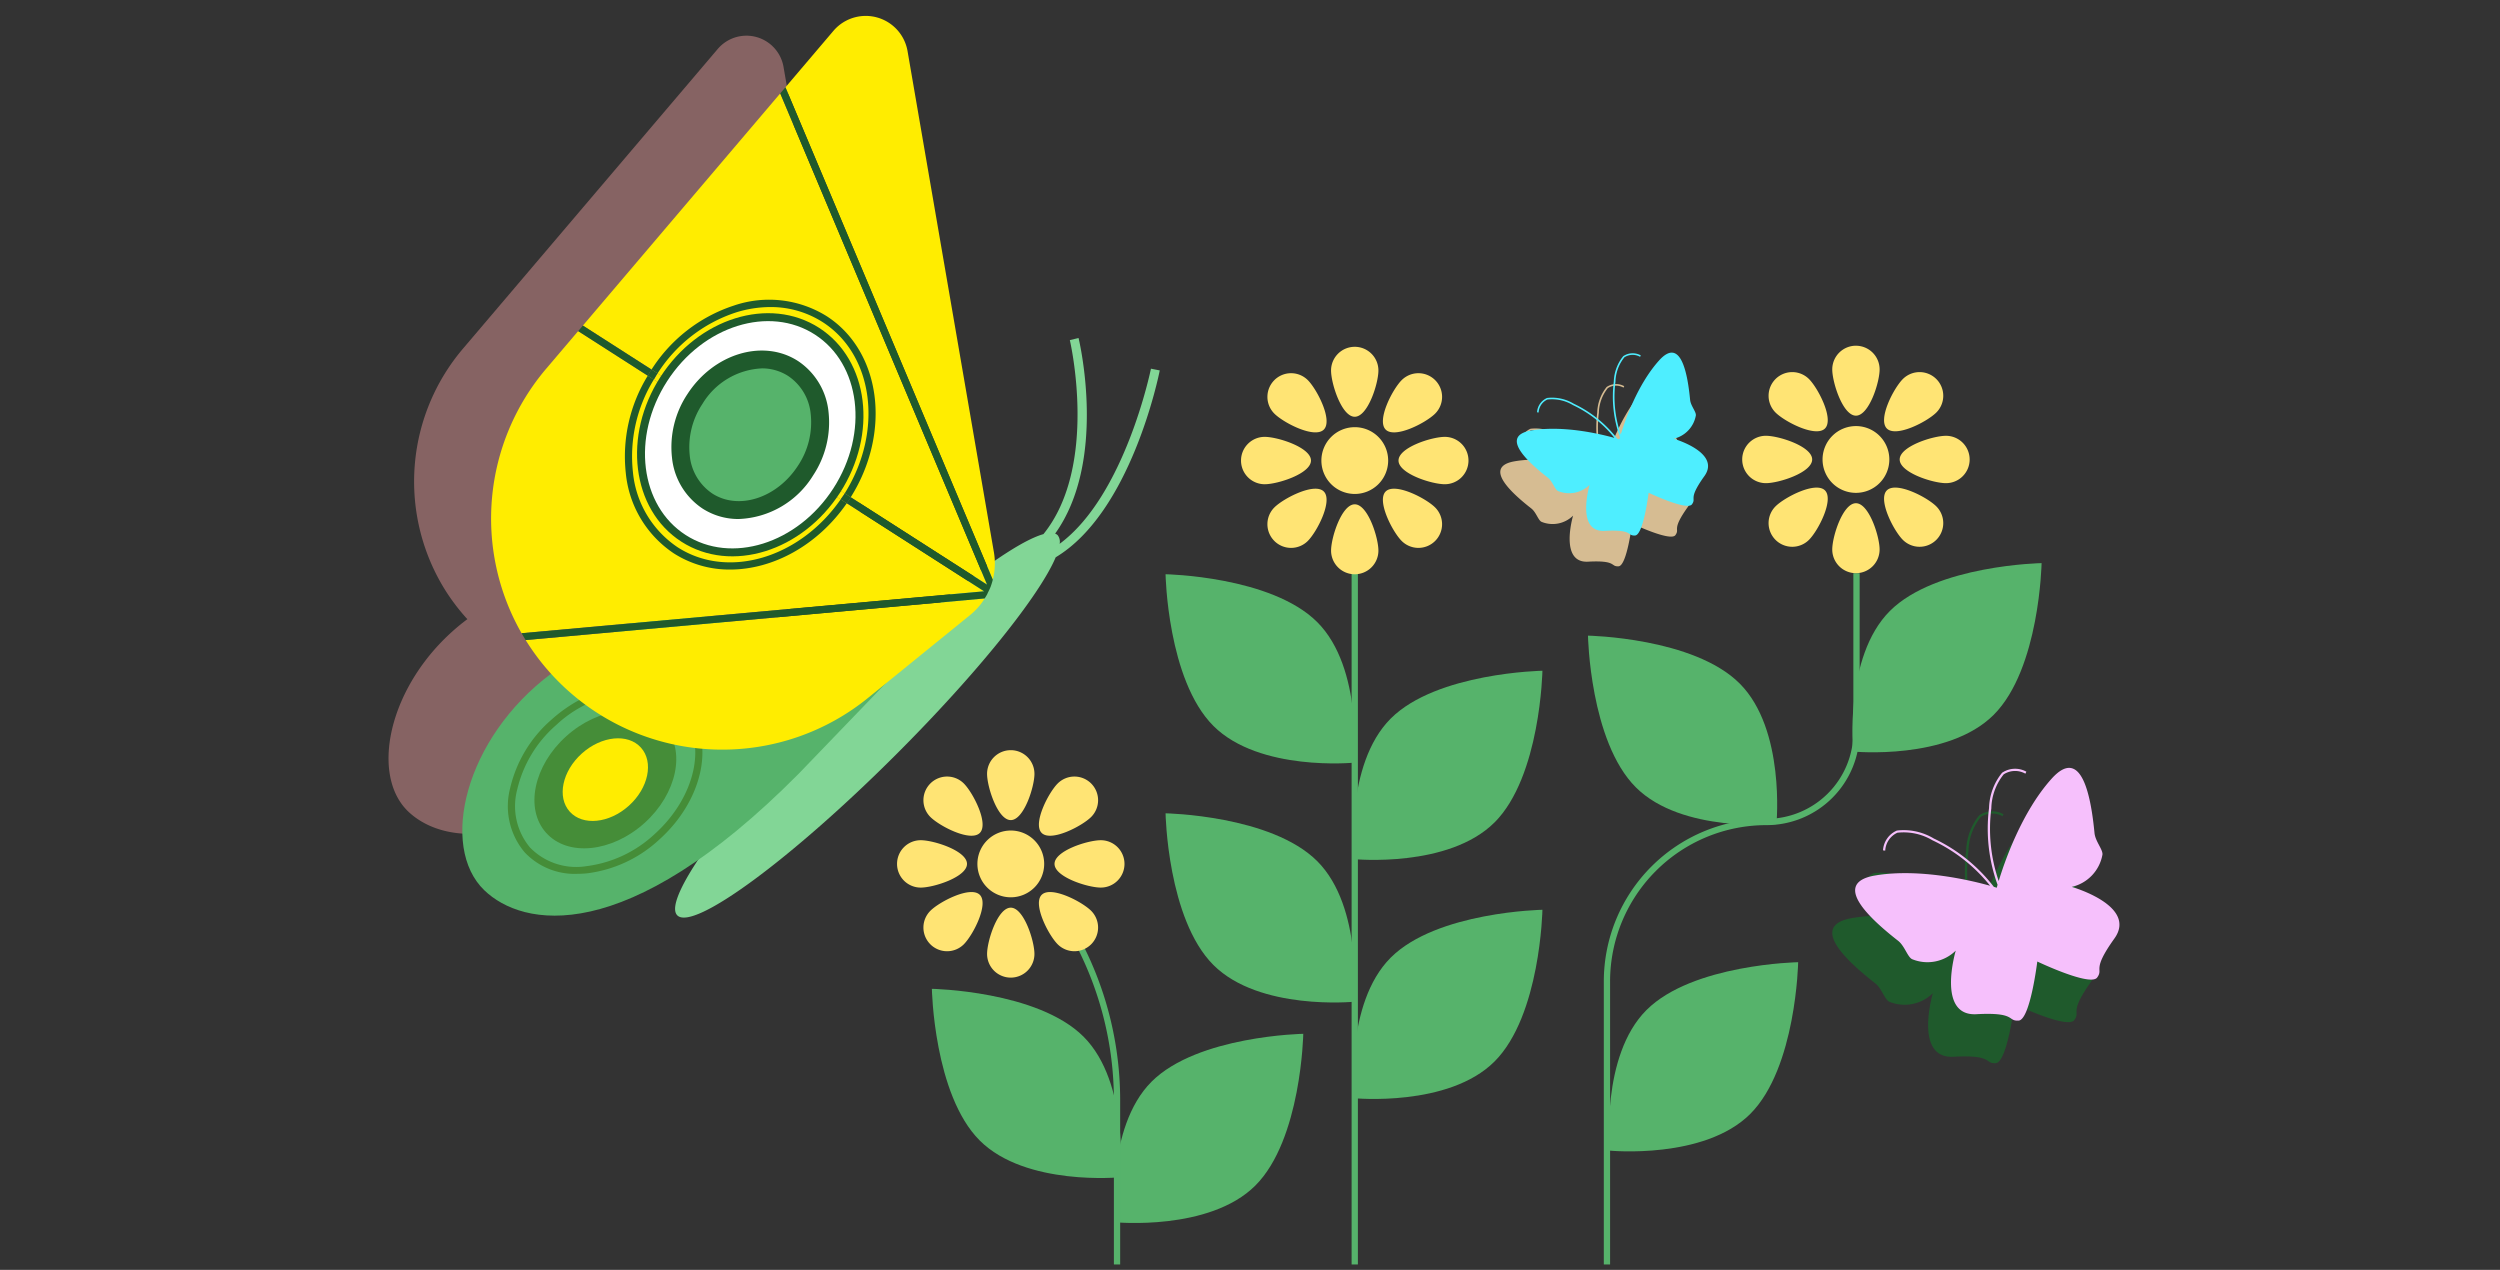 <svg xmlns="http://www.w3.org/2000/svg" width="315" height="160" viewBox="0 0 315 160">
    <rect x="0" y="0" width="315" height="160" fill="#333333" stroke="none"/>
    <g data-name="그룹 2354">
        <path data-name="사각형 2432" style="fill:none" d="M0 0h315v160H0z"/>
        <g data-name="그룹 2353">
            <path data-name="패스 3170" d="M125.312 96.508c-5.792 5.792-17.713 4.63-17.713 4.63s-1.161-11.921 4.63-17.713 19.114-6.025 19.114-6.025-.239 13.316-6.031 19.112" transform="translate(63.002 7.113)" style="fill:#56b36b"/>
            <path data-name="패스 3171" d="M92.62 85.758c5.792 5.792 17.714 4.63 17.714 4.63s1.166-11.921-4.634-17.713-19.11-6.029-19.11-6.029.237 13.316 6.03 19.112" transform="translate(60.27 5.708)" style="fill:#56b36b"/>
            <path data-name="패스 3172" d="M139.695 92.6c5.792 5.792 17.714 4.63 17.714 4.63s1.162-11.921-4.632-17.713-19.112-6.029-19.112-6.029.237 13.316 6.03 19.112" transform="translate(66.421 6.603)" style="fill:#56b36b"/>
            <path data-name="패스 3173" d="M125.312 123.15c-5.792 5.792-17.713 4.63-17.713 4.63s-1.161-11.921 4.63-17.713 19.114-6.029 19.114-6.029-.239 13.316-6.031 19.112" transform="translate(63.002 10.594)" style="fill:#56b36b"/>
            <path data-name="패스 3174" d="M98.661 136.972c-5.792 5.792-17.713 4.63-17.713 4.63s-1.161-11.921 4.63-17.713 19.114-6.029 19.114-6.029-.239 13.316-6.031 19.112" transform="translate(59.52 12.4)" style="fill:#56b36b"/>
            <path data-name="패스 3175" d="M153.811 128.992c-5.792 5.792-17.713 4.63-17.713 4.63s-1.161-11.921 4.63-17.713 19.114-6.029 19.114-6.029-.239 13.316-6.031 19.112" transform="translate(66.726 11.357)" style="fill:#56b36b"/>
            <path data-name="패스 3176" d="M180.938 84.519c-5.792 5.792-17.713 4.63-17.713 4.63s-1.161-11.921 4.63-17.713 19.114-6.029 19.114-6.029-.239 13.316-6.031 19.112" transform="translate(70.271 5.546)" style="fill:#56b36b"/>
            <path data-name="패스 3177" d="M92.62 112.4c5.792 5.792 17.714 4.63 17.714 4.63s1.162-11.921-4.632-17.713-19.112-6.029-19.112-6.029.237 13.316 6.03 19.112" transform="translate(60.27 9.189)" style="fill:#56b36b"/>
            <path data-name="패스 3178" d="M66.58 131.959c5.792 5.792 17.714 4.63 17.714 4.63s1.162-11.921-4.632-17.713-19.112-6.029-19.112-6.029.237 13.316 6.03 19.112" transform="translate(56.867 11.745)" style="fill:#56b36b"/>
            <path data-name="선 113" transform="translate(170.698 67.159)" style="stroke:#56b36b;stroke-width:.79px;fill:none" d="M0 92.164V0"/>
            <path data-name="패스 3179" d="M81.739 148.234v-20.61a42.9 42.9 0 0 0-4.809-19.8" transform="translate(59.007 11.089)" style="stroke:#56b36b;stroke-width:.79px;fill:none"/>
            <path data-name="패스 3180" d="M135.778 153.63v-35.652a20.1 20.1 0 0 1 20.1-20.1 11.343 11.343 0 0 0 11.344-11.343V66.527" transform="translate(66.697 5.693)" style="stroke:#56b36b;stroke-width:.79px;fill:none"/>
            <path data-name="패스 3181" d="M108.156 50.257a4.207 4.207 0 1 1-4.2 4.213v-.012a4.207 4.207 0 0 1 4.2-4.2" transform="translate(62.539 3.567)" style="fill:#ffe474"/>
            <path data-name="패스 3182" d="M108.018 41.3A2.984 2.984 0 0 1 111 44.284c0 1.649-1.335 5.831-2.984 5.831s-2.983-4.182-2.983-5.831a2.983 2.983 0 0 1 2.98-2.983" transform="translate(62.68 2.397)" style="fill:#ffe474"/>
            <path data-name="패스 3183" d="M108.019 67.668a2.983 2.983 0 0 1-2.983-2.983c0-1.649 1.335-5.831 2.983-5.831S111 63.036 111 64.685a2.983 2.983 0 0 1-2.983 2.983" transform="translate(62.68 4.69)" style="fill:#ffe474"/>
            <path data-name="패스 3184" d="M121.367 54.319a2.984 2.984 0 0 1-2.98 2.986h-.006c-1.647 0-5.83-1.335-5.83-2.984s4.182-2.983 5.83-2.983a2.984 2.984 0 0 1 2.986 2.98" transform="translate(63.662 3.708)" style="fill:#ffe474"/>
            <path data-name="패스 3185" d="M95 54.32a2.982 2.982 0 0 1 2.982-2.983c1.649 0 5.832 1.335 5.832 2.983s-4.183 2.986-5.832 2.986A2.983 2.983 0 0 1 95 54.322z" transform="translate(61.369 3.708)" style="fill:#ffe474"/>
            <path data-name="패스 3186" d="M117.394 45.116a2.983 2.983 0 0 1 0 4.219c-1.162 1.162-5.068 3.181-6.232 2.014s.849-5.065 2.014-6.232a2.983 2.983 0 0 1 4.219 0" transform="translate(63.435 2.781)" style="fill:#ffe474"/>
            <path data-name="패스 3187" d="M98.814 63.695a2.982 2.982 0 0 1 0-4.217c1.162-1.162 5.067-3.179 6.231-2.013s-.848 5.065-2.013 6.231a2.981 2.981 0 0 1-4.219 0" transform="translate(61.753 4.463)" style="fill:#ffe474"/>
            <path data-name="패스 3188" d="M117.394 63.695a2.981 2.981 0 0 1-4.219 0c-1.162-1.162-3.179-5.068-2.014-6.231s5.066.849 6.232 2.013a2.983 2.983 0 0 1 0 4.219" transform="translate(63.435 4.463)" style="fill:#ffe474"/>
            <path data-name="패스 3189" d="M98.814 45.116a2.984 2.984 0 0 1 4.219 0c1.161 1.163 3.178 5.068 2.013 6.232s-5.067-.849-6.231-2.014a2.981 2.981 0 0 1 0-4.216z" transform="translate(61.753 2.781)" style="fill:#ffe474"/>
            <path data-name="사각형 1821" transform="translate(156.371 43.701)" style="fill:none" d="M0 0h28.654v28.654H0z"/>
            <path data-name="패스 3190" d="M164.006 50.135a4.207 4.207 0 1 1-4.2 4.213v-.012a4.207 4.207 0 0 1 4.2-4.2" transform="translate(69.836 3.551)" style="fill:#ffe474"/>
            <path data-name="패스 3191" d="M163.868 41.182a2.984 2.984 0 0 1 2.986 2.98c0 1.649-1.335 5.831-2.984 5.831s-2.983-4.182-2.983-5.831a2.983 2.983 0 0 1 2.98-2.983" transform="translate(69.978 2.381)" style="fill:#ffe474"/>
            <path data-name="패스 3192" d="M163.869 67.546a2.983 2.983 0 0 1-2.983-2.983c0-1.649 1.335-5.831 2.983-5.831s2.983 4.182 2.983 5.831a2.983 2.983 0 0 1-2.983 2.983" transform="translate(69.978 4.674)" style="fill:#ffe474"/>
            <path data-name="패스 3193" d="M177.217 54.2a2.984 2.984 0 0 1-2.98 2.986h-.006c-1.647 0-5.83-1.335-5.83-2.984s4.182-2.983 5.83-2.983a2.984 2.984 0 0 1 2.986 2.98" transform="translate(70.959 3.692)" style="fill:#ffe474"/>
            <path data-name="패스 3194" d="M150.852 54.2a2.983 2.983 0 0 1 2.983-2.983c1.649 0 5.831 1.335 5.831 2.983s-4.182 2.986-5.831 2.986a2.984 2.984 0 0 1-2.983-2.984z" transform="translate(68.667 3.692)" style="fill:#ffe474"/>
            <path data-name="패스 3195" d="M173.244 44.994a2.982 2.982 0 0 1 0 4.219c-1.162 1.162-5.068 3.179-6.232 2.014s.849-5.067 2.014-6.232a2.982 2.982 0 0 1 4.219 0" transform="translate(70.732 2.765)" style="fill:#ffe474"/>
            <path data-name="패스 3196" d="M154.664 63.573a2.982 2.982 0 0 1 0-4.217c1.162-1.162 5.067-3.179 6.231-2.014s-.848 5.067-2.013 6.232a2.984 2.984 0 0 1-4.219 0" transform="translate(69.05 4.447)" style="fill:#ffe474"/>
            <path data-name="패스 3197" d="M173.244 63.573a2.983 2.983 0 0 1-4.219 0c-1.162-1.162-3.179-5.068-2.014-6.232s5.067.849 6.232 2.014a2.982 2.982 0 0 1 0 4.219" transform="translate(70.732 4.447)" style="fill:#ffe474"/>
            <path data-name="패스 3198" d="M154.664 44.994a2.984 2.984 0 0 1 4.219 0c1.161 1.162 3.178 5.068 2.013 6.232s-5.067-.849-6.231-2.014a2.982 2.982 0 0 1 0-4.217" transform="translate(69.05 2.765)" style="fill:#ffe474"/>
            <path data-name="패스 3199" d="M69.823 95.206a4.207 4.207 0 1 1-4.2 4.213v-.012a4.207 4.207 0 0 1 4.2-4.2" transform="translate(57.53 9.44)" style="fill:#ffe474"/>
            <path data-name="패스 3200" d="M69.684 86.252a2.984 2.984 0 0 1 2.986 2.98c0 1.649-1.335 5.831-2.984 5.831s-2.986-4.18-2.986-5.828a2.983 2.983 0 0 1 2.98-2.983" transform="translate(57.671 8.27)" style="fill:#ffe474"/>
            <path data-name="패스 3201" d="M69.685 112.617a2.983 2.983 0 0 1-2.983-2.983c0-1.649 1.335-5.831 2.983-5.831s2.983 4.182 2.983 5.831a2.983 2.983 0 0 1-2.983 2.983" transform="translate(57.671 10.563)" style="fill:#ffe474"/>
            <path data-name="패스 3202" d="M83.033 99.268a2.984 2.984 0 0 1-2.98 2.986h-.006c-1.647 0-5.83-1.335-5.83-2.984s4.182-2.983 5.83-2.983a2.984 2.984 0 0 1 2.986 2.981z" transform="translate(58.653 9.581)" style="fill:#ffe474"/>
            <path data-name="패스 3203" d="M56.668 99.269a2.983 2.983 0 0 1 2.983-2.983c1.649 0 5.831 1.335 5.831 2.983s-4.182 2.986-5.831 2.986a2.984 2.984 0 0 1-2.983-2.984z" transform="translate(56.36 9.581)" style="fill:#ffe474"/>
            <path data-name="패스 3204" d="M79.06 90.065a2.983 2.983 0 0 1 0 4.219c-1.161 1.162-5.068 3.179-6.232 2.014s.849-5.067 2.014-6.232a2.983 2.983 0 0 1 4.219 0" transform="translate(58.426 8.654)" style="fill:#ffe474"/>
            <path data-name="패스 3205" d="M60.48 108.644a2.982 2.982 0 0 1 0-4.217c1.161-1.162 5.067-3.179 6.231-2.014s-.848 5.066-2.013 6.232a2.984 2.984 0 0 1-4.219 0" transform="translate(56.744 10.336)" style="fill:#ffe474"/>
            <path data-name="패스 3206" d="M79.06 108.644a2.983 2.983 0 0 1-4.219 0c-1.162-1.162-3.179-5.068-2.014-6.232s5.067.849 6.232 2.014a2.983 2.983 0 0 1 0 4.219" transform="translate(58.426 10.336)" style="fill:#ffe474"/>
            <path data-name="패스 3207" d="M60.48 90.065a2.984 2.984 0 0 1 4.219 0c1.161 1.161 3.178 5.068 2.013 6.232s-5.067-.849-6.231-2.014a2.982 2.982 0 0 1 0-4.217z" transform="translate(56.744 8.654)" style="fill:#ffe474"/>
            <path data-name="패스 3208" d="M188.19 107.962a5.077 5.077 0 0 0 3.858-4.052c.086-.637-.9-1.678-1-2.741-.434-4.48-1.589-11.07-5.4-6.841s-5.985 10.621-6.67 12.9a20.337 20.337 0 0 1-.929-9.162v-.016a7.109 7.109 0 0 1 1.557-4.268 2.633 2.633 0 0 1 2.734-.083l.123-.254a2.915 2.915 0 0 0-3.026.115l-.023.009-.015.017a7.372 7.372 0 0 0-1.639 4.446 20.739 20.739 0 0 0 1.074 9.665c-.068.24-.1.371-.1.371l-.371-.114a20.747 20.747 0 0 0-7.572-6.093 7.348 7.348 0 0 0-4.63-1h-.021l-.02.015a2.905 2.905 0 0 0-1.72 2.485l.28.033a2.621 2.621 0 0 1 1.535-2.258 7.1 7.1 0 0 1 4.447.973h.007a20.319 20.319 0 0 1 7.225 5.71c-2.287-.642-8.836-2.241-14.46-1.3s-.677 5.46 2.868 8.232c.84.66 1.187 2.052 1.772 2.321a5.08 5.08 0 0 0 5.49-1.082s-2.463 8.289 2.608 8.013 3.851.891 5.31.806 2.357-7.445 2.357-7.445 6.692 3.2 7.545 2.015-.788-.785 2.169-4.912-5.357-6.5-5.357-6.5" transform="translate(69.978 9.148)" style="fill:#1f5a2c"/>
            <path data-name="사각형 1823" transform="translate(230.866 102.117)" style="fill:none" d="M0 0h33.296v31.843H0z"/>
            <path data-name="패스 3209" d="M190.738 103.218a5.076 5.076 0 0 0 3.859-4.052c.086-.638-.9-1.678-1-2.741-.434-4.48-1.589-11.07-5.4-6.841s-5.985 10.621-6.67 12.9a20.337 20.337 0 0 1-.929-9.162v-.014a7.108 7.108 0 0 1 1.557-4.268 2.633 2.633 0 0 1 2.734-.083l.123-.254a2.915 2.915 0 0 0-3.026.115l-.023.009-.015.017a7.373 7.373 0 0 0-1.639 4.446 20.739 20.739 0 0 0 1.074 9.665c-.068.24-.1.371-.1.371l-.371-.114a20.747 20.747 0 0 0-7.572-6.093 7.348 7.348 0 0 0-4.63-1h-.021l-.02.015a2.905 2.905 0 0 0-1.72 2.485l.28.033a2.621 2.621 0 0 1 1.535-2.258 7.1 7.1 0 0 1 4.447.974h.006a20.313 20.313 0 0 1 7.226 5.71c-2.287-.642-8.836-2.241-14.46-1.3s-.677 5.46 2.867 8.232c.841.66 1.188 2.052 1.773 2.321a5.08 5.08 0 0 0 5.491-1.082s-2.463 8.289 2.608 8.013 3.851.891 5.31.806 2.357-7.445 2.357-7.445 6.692 3.2 7.545 2.015-.788-.785 2.169-4.912-5.357-6.5-5.357-6.5" transform="translate(70.31 8.528)" style="fill:#f6c0fc"/>
            <path data-name="사각형 1824" transform="translate(233.747 96.753)" style="fill:none" d="M0 0h33.295v31.843H0z"/>
            <path data-name="패스 3210" d="M143.654 56.231a3.675 3.675 0 0 0 2.793-2.932c.062-.461-.654-1.214-.726-1.983-.313-3.242-1.149-8.011-3.906-4.95s-4.332 7.685-4.827 9.333a14.708 14.708 0 0 1-.673-6.629v-.01a5.144 5.144 0 0 1 1.127-3.088 1.9 1.9 0 0 1 1.978-.06l.089-.184a2.111 2.111 0 0 0-2.189.083l-.017.008-.01.011a5.335 5.335 0 0 0-1.186 3.217 15 15 0 0 0 .777 6.994l-.075.268-.268-.083a15.026 15.026 0 0 0-5.479-4.41 5.316 5.316 0 0 0-3.35-.725h-.012l-.015.01a2.1 2.1 0 0 0-1.245 1.8l.2.025a1.9 1.9 0 0 1 1.111-1.635 5.133 5.133 0 0 1 3.217.706 14.7 14.7 0 0 1 5.229 4.131c-1.655-.465-6.394-1.623-10.463-.941s-.491 3.952 2.075 5.957c.608.477.859 1.485 1.283 1.679a3.673 3.673 0 0 0 3.972-.782s-1.782 6 1.887 5.8 2.787.644 3.843.583 1.705-5.388 1.705-5.388 4.843 2.314 5.459 1.459-.57-.569 1.569-3.555-3.876-4.707-3.876-4.707" transform="translate(65.144 2.93)" style="fill:#d6bc92"/>
            <path data-name="사각형 1825" transform="translate(189.042 48.31)" style="fill:none" d="M0 0h24.092v23.042H0z"/>
            <path data-name="패스 3211" d="M145.5 52.8a3.675 3.675 0 0 0 2.793-2.932c.062-.461-.654-1.214-.726-1.983-.313-3.242-1.149-8.011-3.906-4.95s-4.332 7.685-4.827 9.333a14.708 14.708 0 0 1-.673-6.629v-.01a5.144 5.144 0 0 1 1.127-3.088 1.9 1.9 0 0 1 1.978-.06l.089-.184a2.111 2.111 0 0 0-2.189.083l-.017.008-.01.011a5.335 5.335 0 0 0-1.186 3.217 15 15 0 0 0 .777 6.994l-.075.268-.268-.083a15.026 15.026 0 0 0-5.479-4.41 5.316 5.316 0 0 0-3.35-.725h-.016l-.015.01a2.1 2.1 0 0 0-1.245 1.8l.2.025a1.9 1.9 0 0 1 1.111-1.635 5.133 5.133 0 0 1 3.217.706 14.7 14.7 0 0 1 5.229 4.131c-1.655-.465-6.394-1.623-10.463-.941s-.491 3.952 2.075 5.957c.608.477.859 1.485 1.283 1.679a3.673 3.673 0 0 0 3.972-.782s-1.782 6 1.887 5.8 2.787.644 3.843.583 1.705-5.388 1.705-5.388 4.843 2.314 5.459 1.459-.57-.569 1.569-3.555S145.5 52.8 145.5 52.8" transform="translate(65.385 2.481)" style="fill:#4eeeff"/>
            <path data-name="사각형 1826" transform="translate(191.128 44.429)" style="fill:none" d="M0 0h24.092v23.042H0z"/>
            <path data-name="패스 3212" d="M59.423 62.173 49.77 6.146a4.742 4.742 0 0 0-8.287-2.266l-5.362 6.307-.583.685L9.375 41.648a25.847 25.847 0 0 0-2.746 29.563c.147.257.3.512.455.764a25.739 25.739 0 0 0 2.85 3.754l-.014.008C.257 82.958-2.6 95.087 2.472 99.952 6.694 104 18.139 106.538 37.6 86.914l9.624-10 9.581-7.78a7.343 7.343 0 0 0 1.584-1.815c.113-.181.226-.362.323-.552l-.389-.249.522-.047.052-.115-.243-.578.391.251a7.428 7.428 0 0 0 .246-.805 7.343 7.343 0 0 0 .127-3.055" transform="translate(48.955 2.288)" style="fill:#866363"/>
            <path data-name="패스 3213" d="m93 39.984-1.108-.22c-.037.179-3.272 15.982-11.508 22.069a1.311 1.311 0 0 0-.258-1.1.868.868 0 0 0-.308-.185c6.547-9.135 3.114-23.976 2.952-24.648l-1.1.262c.04.164 3.657 15.813-3.326 24.449-4.3 1.2-14.757 9.365-25.824 20.432-13.229 13.23-22.32 25.59-20.307 27.604s14.374-7.078 27.606-20.31C70.1 78.062 77.873 68.314 79.891 63.527c9.45-5.66 12.956-22.758 13.109-23.543" transform="translate(53.128 6.69)" style="fill:#82d696"/>
            <path data-name="패스 3214" d="m62.739 74.334-12.131 12.6c-21.942 22.12-34.844 19.26-39.6 14.7-5.718-5.484-2.5-19.156 8.4-27.3l13.991-8.869z" transform="translate(50.029 10.554)" style="fill:#56b36b"/>
            <path data-name="패스 3215" d="M30.116 91.588c-4.119 3.7-9.662 4.255-12.38 1.232s-1.583-8.477 2.536-12.18 9.663-4.256 12.381-1.232 1.582 8.475-2.537 12.18" transform="translate(51.08 12.121)" style="fill:#458d38"/>
            <path data-name="패스 3216" d="M27.742 89.007c-2.477 2.227-5.812 2.56-7.447.741s-.952-5.1 1.525-7.326 5.813-2.56 7.448-.742.951 5.1-1.526 7.327" transform="translate(51.491 12.519)" style="fill:#ffed00"/>
            <path data-name="패스 3217" d="M22.037 98.355a8.668 8.668 0 0 1-6.637-2.724 9.02 9.02 0 0 1-1.816-8.089 16.323 16.323 0 0 1 5.2-8.613C24.391 73.886 32 73.17 35.75 77.337s2.23 11.658-3.381 16.7a16.319 16.319 0 0 1-9.114 4.254q-.621.061-1.218.061M29.1 75.518a14.988 14.988 0 0 0-9.713 4.082 15.411 15.411 0 0 0-4.914 8.124 8.141 8.141 0 0 0 1.6 7.3 8.125 8.125 0 0 0 7.089 2.366 15.418 15.418 0 0 0 8.6-4.025c5.237-4.711 6.724-11.63 3.312-15.427a7.828 7.828 0 0 0-5.974-2.42" transform="translate(50.698 11.751)" style="fill:#458d38"/>
            <path data-name="패스 3218" d="M46.524 8.641 21.658 37.892l50.929 32.645z" transform="translate(51.785 3.129)" style="fill:#ffed00"/>
            <path data-name="패스 3219" d="M70.5 67.6 59.617 4.444a5.346 5.346 0 0 0-9.342-2.555L44.231 9l26.125 62.042A8.255 8.255 0 0 0 70.5 67.6" transform="translate(54.735 2)" style="fill:#ffed00"/>
            <path data-name="패스 3220" d="M21.061 76.924a29.126 29.126 0 0 0 37.357.531l12.917-10.488a8.273 8.273 0 0 0 1.785-2.045l-57.839 5.244a29.1 29.1 0 0 0 5.78 6.758" transform="translate(50.952 10.483)" style="fill:#ffed00"/>
            <path data-name="패스 3221" d="m22.4 35.127-4.034 4.745a29.138 29.138 0 0 0-3.1 33.324l58.278-5.284z" transform="translate(50.449 6.59)" style="fill:#ffed00"/>
            <path data-name="패스 3222" d="m40.122 49.928.343.814c.068-.155.149-.3.209-.461z" transform="translate(54.198 8.524)" style="fill:#fff"/>
            <path data-name="패스 3223" d="m39.71 50.859.546.351c.07-.137.126-.278.189-.417z" transform="translate(54.144 8.637)" style="fill:#fff"/>
            <path data-name="패스 3224" d="m30.374 40.055-8.647-5.543-.591.7 8.764 5.616c.128-.214.242-.432.378-.641.029-.046.063-.087.093-.132" transform="translate(51.717 6.509)" style="fill:#1f5a2c"/>
            <path data-name="패스 3225" d="M29.94 39.981c-.135.209-.25.426-.377.639l23.544 15.09c.126-.182.261-.354.382-.542.044-.069.079-.14.123-.209L30.034 39.846c-.031.046-.066.088-.095.135" transform="translate(52.818 7.206)" style="fill:#ffed00"/>
            <path data-name="패스 3226" d="M32.994 61.721a12.843 12.843 0 0 1-5.641-9.483 18.481 18.481 0 0 1 2.633-11.652l-.761-.488a19.4 19.4 0 0 0-2.771 12.251A13.726 13.726 0 0 0 32.5 62.481a12.98 12.98 0 0 0 7.1 2.044c5.368 0 11.018-3.023 14.7-8.354l-.769-.493c-5.121 7.4-14.2 10.126-20.536 6.043" transform="translate(52.395 7.239)" style="fill:#1f5a2c"/>
            <path data-name="패스 3227" d="M39.927 33.239a14.58 14.58 0 0 1 4.345-.685 12.108 12.108 0 0 1 6.62 1.912c6.435 4.15 7.642 13.781 2.753 21.564l.761.488c5.158-8.2 3.828-18.394-3.023-22.812a13.725 13.725 0 0 0-11.725-1.331 19.486 19.486 0 0 0-10.352 8.054l.762.487a18.586 18.586 0 0 1 9.859-7.677" transform="translate(52.785 6.135)" style="fill:#1f5a2c"/>
            <path data-name="패스 3228" d="M30.027 40.037c.029-.046.064-.088.095-.135l-.762-.487c-.029.045-.063.086-.093.131-.136.21-.25.429-.378.641l.761.488c.127-.213.242-.43.377-.639" transform="translate(52.73 7.15)" style="fill:#1f5a2c"/>
            <path data-name="패스 3229" d="m51.652 53.7-.761-.487c-.044.068-.078.14-.122.208-.122.188-.257.36-.383.542l.769.493c.124-.181.253-.358.374-.545.044-.069.079-.14.123-.21" transform="translate(55.539 8.953)" style="fill:#1f5a2c"/>
            <path data-name="패스 3230" d="M52.792 55.418c-4.647 7.206-13.291 9.9-19.306 6.022s-7.125-12.866-2.478-20.07 13.291-9.9 19.306-6.023 7.125 12.866 2.478 20.072" transform="translate(52.632 6.387)" style="fill:#fff"/>
            <path data-name="패스 3231" d="M52.792 55.418c-4.647 7.206-13.291 9.9-19.306 6.022s-7.125-12.866-2.478-20.07 13.291-9.9 19.306-6.023 7.125 12.865 2.478 20.071z" transform="translate(52.632 6.387)" style="stroke:#1f5a2c;stroke-miterlimit:10;fill:none"/>
            <path data-name="패스 3232" d="M48.3 52.276c-2.976 4.614-8.512 6.341-12.364 3.857s-4.562-8.239-1.587-12.853 8.512-6.341 12.364-3.857 4.567 8.238 1.587 12.853" transform="translate(53.204 7.003)" style="fill:#56b36b"/>
            <path data-name="패스 3233" d="M40 58.522a8.311 8.311 0 0 1-4.541-1.309 8.738 8.738 0 0 1-3.863-6.44 12.072 12.072 0 0 1 1.936-7.973c3.312-5.131 9.559-7.009 13.928-4.195a8.735 8.735 0 0 1 3.863 6.44 12.08 12.08 0 0 1-1.939 7.977 11.494 11.494 0 0 1-9.384 5.5m2.9-18.977a9.237 9.237 0 0 0-7.467 4.476 9.819 9.819 0 0 0-1.6 6.474 6.513 6.513 0 0 0 2.846 4.816c3.322 2.144 8.168.564 10.8-3.519a9.819 9.819 0 0 0 1.6-6.474 6.507 6.507 0 0 0-2.845-4.818 6.079 6.079 0 0 0-3.334-.958" transform="translate(53.073 6.873)" style="fill:#1f5a2c"/>
            <path data-name="패스 3234" d="M74.2 70 48.073 7.958l-.657.772 26.063 61.9.009.007v.006-.012L56.3 59.614c-.043.07-.078.141-.123.21-.12.188-.249.364-.374.545l17.303 11.094h.009-.007l-58.28 5.282c.166.289.336.578.512.863l57.839-5.244.041-.069c.113-.181.226-.363.323-.553l-.014-.008a8.511 8.511 0 0 0 .39-.825A8.077 8.077 0 0 0 74.2 70" transform="translate(50.893 3.04)" style="fill:#1f5a2c"/>
        </g>
    </g>
</svg>
